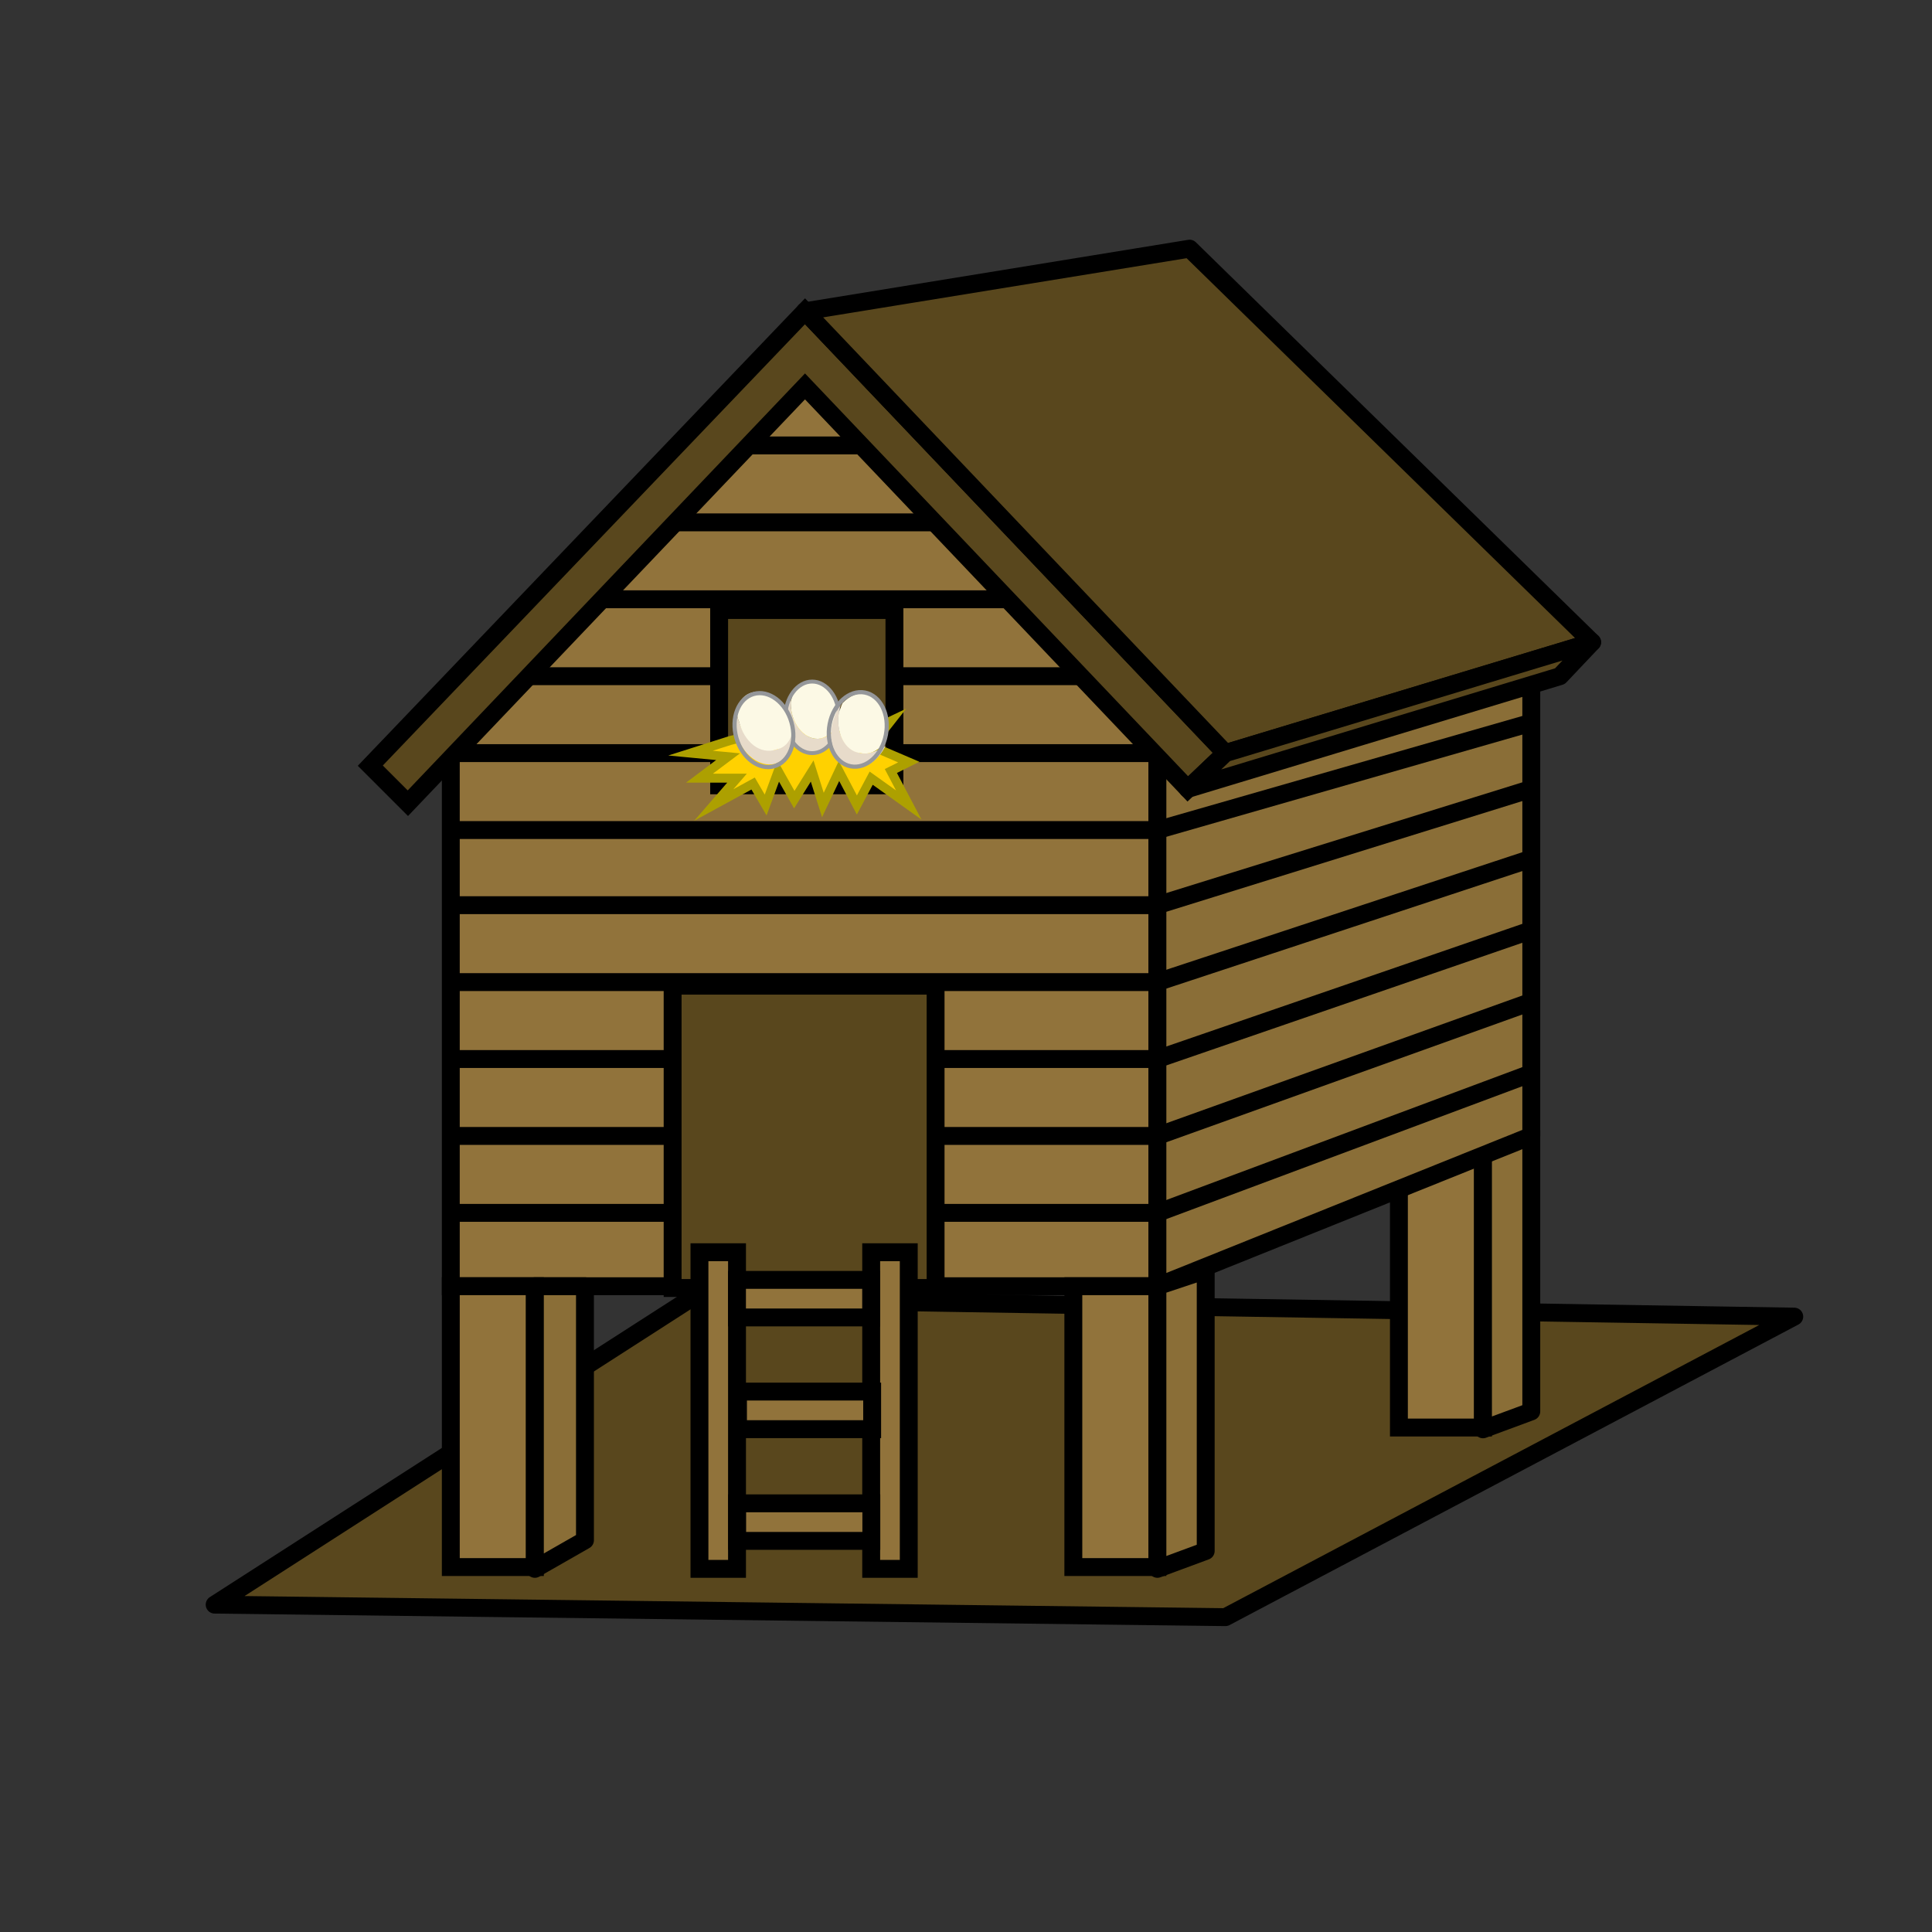 <?xml version="1.0" encoding="utf-8"?>
<!-- Generator: Adobe Illustrator 23.1.1, SVG Export Plug-In . SVG Version: 6.00 Build 0)  -->
<svg version="1.1" id="Layer_2" xmlns="http://www.w3.org/2000/svg" xmlns:xlink="http://www.w3.org/1999/xlink" x="0px" y="0px"
	 viewBox="0 0 108 108" style="enable-background:new 0 0 108 108;" xml:space="preserve">
<rect x="0" y="0" width="108" height="108" fill="#333333" stroke="none"/>
<style type="text/css">
	.st0{fill:#59471D;stroke:#000000;stroke-linejoin:round;stroke-miterlimit:10;}
	.st1{fill:#91733B;stroke:#000000;stroke-miterlimit:10;}
	.st2{fill:#FFFFFF;stroke:#000000;stroke-miterlimit:10;}
	.st3{fill:#59471D;stroke:#000000;stroke-miterlimit:10;}
	.st4{fill:#FFD100;stroke:#ADA000;stroke-width:0.5;stroke-miterlimit:10;}
	.st5{fill:#E7DBCA;}
	.st6{fill:#FCF9E5;}
	.st7{fill:none;stroke:#95979A;stroke-width:0.218;stroke-miterlimit:10;}
	.st8{fill:none;stroke:#95979A;stroke-width:0.233;stroke-miterlimit:10;}
	.st9{fill:#8A6E37;stroke:#000000;stroke-linejoin:round;stroke-miterlimit:10;}
</style>
<g>
	<polygon class="st0" points="12,89.7 38.6,72.6 100.3,73.6 68.5,90.4 	"/>
	<rect x="78.2" y="64.1" class="st1" width="4.7" height="15.7"/>
	<polygon class="st1" points="45,19.5 25.2,40.2 25.2,71.9 64.7,71.9 64.7,40.2 	"/>
	<rect x="25.2" y="71.9" class="st1" width="4.7" height="15.7"/>
	<rect x="60" y="71.9" class="st1" width="4.7" height="15.7"/>
	<line class="st2" x1="25.2" y1="67.8" x2="64.7" y2="67.8"/>
	<line class="st2" x1="25.2" y1="63.5" x2="64.7" y2="63.5"/>
	<line class="st2" x1="25.2" y1="59.2" x2="64.7" y2="59.2"/>
	<line class="st2" x1="25.2" y1="54.9" x2="64.7" y2="54.9"/>
	<line class="st2" x1="25.2" y1="50.6" x2="64.7" y2="50.6"/>
	<line class="st2" x1="25.2" y1="46.4" x2="64.7" y2="46.4"/>
	<line class="st2" x1="25.2" y1="42.1" x2="64.7" y2="42.1"/>
	<line class="st2" x1="26.1" y1="37.8" x2="62.7" y2="37.8"/>
	<line class="st2" x1="31.9" y1="33.5" x2="58.8" y2="33.5"/>
	<line class="st2" x1="34.6" y1="29.2" x2="55" y2="29.2"/>
	<line class="st2" x1="39.7" y1="24.9" x2="51.4" y2="24.9"/>
	<rect x="37.6" y="55.1" class="st3" width="14.7" height="16.9"/>
	<rect x="40.2" y="34.1" class="st3" width="9.8" height="9.8"/>
	<rect x="39.1" y="70" class="st1" width="2.1" height="17.7"/>
	<rect x="48.7" y="70" class="st1" width="2.1" height="17.7"/>
	
		<rect x="43.9" y="68.8" transform="matrix(4.612228e-11 -1 1 4.612228e-11 -27.602 117.546)" class="st1" width="2.1" height="7.5"/>
	
		<rect x="43.9" y="75.1" transform="matrix(4.612228e-11 -1 1 4.612228e-11 -33.846 123.791)" class="st1" width="2.1" height="7.5"/>
	
		<rect x="43.9" y="81.3" transform="matrix(4.612228e-11 -1 1 4.612228e-11 -40.092 130.036)" class="st1" width="2.1" height="7.5"/>
	<polygon class="st4" points="41.2,41.3 40.8,41.4 38.6,42.1 40.7,42.3 39.1,43.5 41.2,43.5 39.9,45 42.1,43.8 42.8,45 43.5,43.1 
		44.4,44.7 45.4,43.1 46,45 46.9,43.1 47.9,45 48.7,43.5 50.8,45 49.8,43.1 50.8,42.6 48.7,41.7 49.8,40.3 47.7,41.3 45.6,39.8 
		45.6,41.3 44.4,39.8 43,41.4 42.1,39.8 	"/>
	<path class="st5" d="M45.7,41.3c-0.8,0-1.5-0.9-1.5-2c0-0.2,0-0.4,0.1-0.5c-0.2,0.3-0.4,0.8-0.4,1.3c0,1.1,0.7,2,1.5,2
		c0.7,0,1.2-0.6,1.4-1.4C46.5,41,46.1,41.3,45.7,41.3z"/>
	<path class="st6" d="M45.7,41.3c0.4,0,0.8-0.3,1.1-0.7c0-0.2,0.1-0.3,0.1-0.5c0-1.1-0.7-2-1.5-2c-0.4,0-0.8,0.3-1.1,0.7
		c0,0.2-0.1,0.3-0.1,0.5C44.2,40.4,44.9,41.3,45.7,41.3z"/>
	<ellipse class="st7" cx="45.4" cy="40.1" rx="1.5" ry="2"/>
	<path class="st5" d="M48.1,42.1c-0.9-0.2-1.4-1.2-1.2-2.3c0-0.2,0.1-0.4,0.2-0.5c-0.3,0.3-0.5,0.8-0.6,1.3
		c-0.2,1.1,0.3,2.2,1.2,2.3c0.7,0.1,1.4-0.4,1.8-1.2C49,42,48.5,42.2,48.1,42.1z"/>
	<path class="st6" d="M48.1,42.1c0.5,0.1,0.9-0.1,1.3-0.5c0.1-0.2,0.1-0.3,0.2-0.5c0.2-1.1-0.3-2.2-1.2-2.3
		c-0.5-0.1-0.9,0.1-1.3,0.5c-0.1,0.2-0.1,0.3-0.2,0.5C46.7,40.9,47.2,42,48.1,42.1z"/>
	<ellipse transform="matrix(0.188 -0.982 0.982 0.188 -1.139 80.241)" class="st8" cx="48" cy="40.8" rx="2.1" ry="1.6"/>
	<path class="st5" d="M43.4,41.9c-0.8,0.2-1.8-0.5-2.1-1.6c-0.1-0.2-0.1-0.4-0.1-0.6c-0.1,0.4-0.1,0.9,0,1.4
		c0.3,1.1,1.3,1.8,2.1,1.6c0.7-0.2,1.1-1,1-1.9C44.1,41.4,43.8,41.8,43.4,41.9z"/>
	<path class="st6" d="M43.4,41.9c0.5-0.1,0.8-0.5,0.9-1c0-0.2,0-0.4-0.1-0.6c-0.3-1.1-1.3-1.8-2.1-1.6c-0.5,0.1-0.8,0.5-0.9,1
		c0,0.2,0,0.4,0.1,0.6C41.6,41.5,42.5,42.2,43.4,41.9z"/>
	<ellipse transform="matrix(0.962 -0.274 0.274 0.962 -9.552 13.264)" class="st8" cx="42.7" cy="40.8" rx="1.6" ry="2.1"/>
	<polygon class="st9" points="82.9,79.9 85.6,78.9 85.6,63.2 82.9,64.1 	"/>
	<polygon class="st9" points="64.7,71.9 85.6,63.5 85.6,34.9 64.7,40.2 	"/>
	<polygon class="st3" points="22.8,44.9 20.7,42.8 45,17.4 68.5,42.1 66.4,44.1 45,21.6 	"/>
	<polygon class="st0" points="45,17.4 66.5,13.9 89,35.9 68.5,42.1 	"/>
	<polygon class="st0" points="68.5,42.1 66.4,44.1 87.2,37.8 89,35.9 	"/>
	<polygon class="st9" points="64.7,87.7 67.4,86.7 67.4,71 64.7,71.9 	"/>
	<polygon class="st9" points="29.9,87.7 32.7,86.1 32.7,71.9 29.9,71.9 	"/>
	<line class="st2" x1="64.7" y1="67.8" x2="85.6" y2="60"/>
	<line class="st2" x1="64.7" y1="63.5" x2="85.6" y2="56"/>
	<line class="st2" x1="64.7" y1="59.2" x2="85.6" y2="52"/>
	<line class="st2" x1="64.7" y1="54.9" x2="85.6" y2="48"/>
	<line class="st2" x1="64.7" y1="50.6" x2="85.6" y2="44.1"/>
	<line class="st2" x1="64.7" y1="46.4" x2="85.6" y2="40.4"/>
</g>
</svg>
